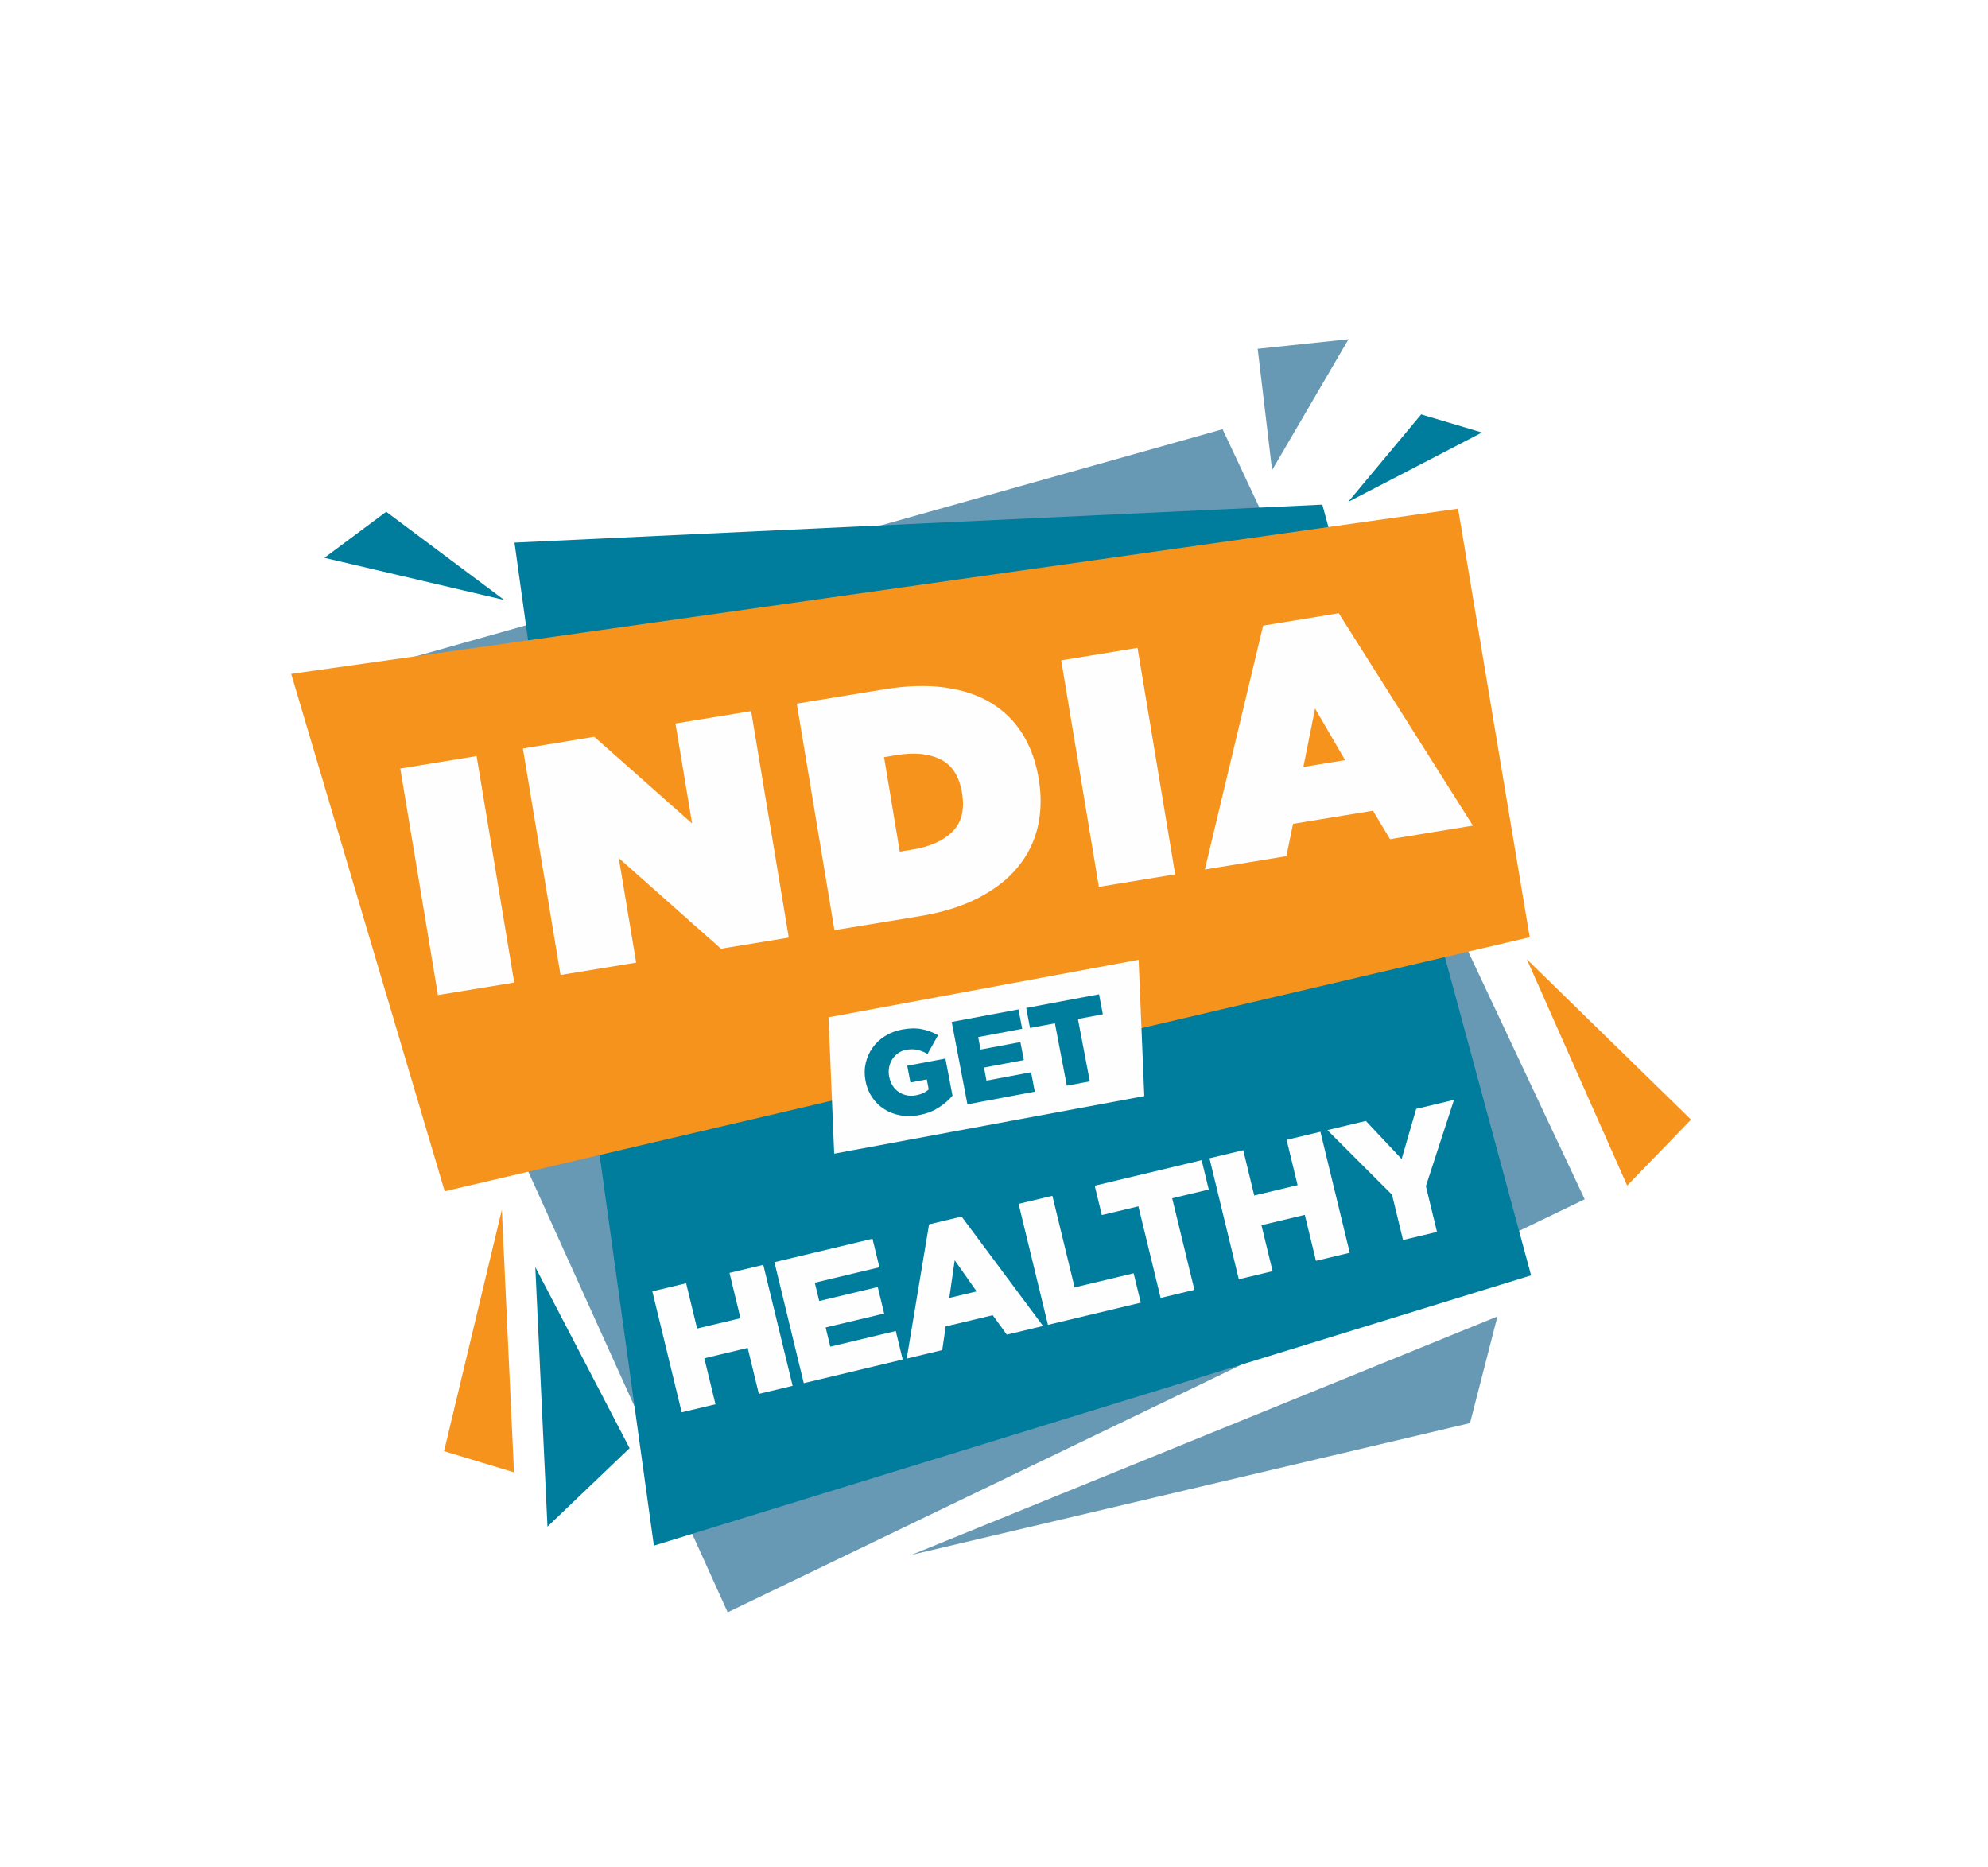 <svg xmlns="http://www.w3.org/2000/svg" width="198" height="186" viewBox="0 0 198 186">
    <defs>
        <filter id="prefix__a" width="155.7%" height="161.4%" x="-27.9%" y="-30.7%" filterUnits="objectBoundingBox">
            <feOffset dy="4" in="SourceAlpha" result="shadowOffsetOuter1"/>
            <feGaussianBlur in="shadowOffsetOuter1" result="shadowBlurOuter1" stdDeviation="8"/>
            <feColorMatrix in="shadowBlurOuter1" result="shadowMatrixOuter1" values="0 0 0 0 0 0 0 0 0 0 0 0 0 0 0 0 0 0 0.2 0"/>
            <feMerge>
                <feMergeNode in="shadowMatrixOuter1"/>
                <feMergeNode in="SourceGraphic"/>
            </feMerge>
        </filter>
    </defs>
    <g fill="none" fill-rule="evenodd" filter="url(#prefix__a)" transform="translate(29 29.787)">
        <path fill="#6899B4" d="M1.752 34.587L43.474 126.806 128.835 85.668 92.766 8.965z"/>
        <path fill="#007C9D" d="M123.495 93.244L36.127 120.163 22.243 20.261 102.701 16.477z"/>
        <path fill="#F6931D" d="M0 33.336L15.292 84.869 123.357 59.567 116.221 16.879zM20.983 86.707L15.228 110.756 22.195 112.861z"/>
        <path fill="#007C9D" d="M24.315 92.418L33.706 110.456 25.527 118.272zM21.22 25.974L9.468 17.189 3.31 21.773z"/>
        <path fill="#F6931D" d="M133.064 84.302L139.425 77.731 123.067 61.755z"/>
        <path fill="#007C9D" d="M105.274 16.208L112.544 7.49 118.602 9.294z"/>
        <path fill="#6899B4" d="M105.309 0L96.263.955 97.697 13.041zM120.14 97.337L117.411 107.959 61.793 121.081z"/>
        <path fill="#FEFEFE" d="M10.866 42.764L18.466 41.52 22.216 64.08 14.617 65.325zM23.077 40.765L30.189 39.601 39.931 48.236 38.276 38.277 45.81 37.043 49.561 59.603 42.805 60.709 32.631 51.682 34.362 62.092 26.828 63.326z"/>
        <g>
            <path fill="#FEFEFE" d="M26.134 23.551c1.754-.287 3.083-.885 3.989-1.795.905-.91 1.222-2.181.95-3.814l-.01-.064c-.272-1.633-.984-2.736-2.135-3.31-1.152-.572-2.605-.715-4.358-.428l-1.267.207 1.565 9.411 1.266-.207zM14.611 9.017l8.703-1.425c2.252-.369 4.271-.429 6.059-.181 1.787.249 3.323.764 4.61 1.546 1.286.783 2.324 1.81 3.114 3.082.79 1.273 1.325 2.747 1.603 4.422l.01.065c.28 1.676.248 3.26-.094 4.75-.341 1.49-1.008 2.835-1.998 4.035-.99 1.2-2.3 2.22-3.928 3.06-1.628.84-3.59 1.448-5.885 1.824l-8.443 1.382-3.751-22.56zM40.949 4.705L48.548 3.461 52.299 26.021 44.699 27.265zM69.222 14.642l-2.99-5.138-1.167 5.819 4.157-.68zM61.057 1.247L68.59.013 81.95 21.166l-8.25 1.351-1.704-2.833-7.957 1.303-.665 3.221-8.12 1.329 5.804-24.29zM.226 67.554L3.591 66.75 4.685 71.26 9.004 70.229 7.911 65.718 11.276 64.915 14.198 76.964 10.833 77.768 9.722 73.189 5.403 74.221 6.514 78.8 3.148 79.604zM12.385 64.65L22.151 62.317 22.84 65.157 16.405 66.695 16.847 68.519 22.675 67.127 23.314 69.761 17.486 71.153 17.949 73.063 24.471 71.506 25.16 74.346 15.307 76.699zM32.524 67.561l-2.183-3.103-.54 3.753 2.723-.65zm-4.74-6.68l3.244-.775 8.113 10.901-3.609.862-1.406-1.94-4.683 1.118-.346 2.358-3.538.846 2.226-13.37zM36.704 58.841L40.069 58.038 42.281 67.161 48.162 65.757 48.872 68.683 39.626 70.891zM48.636 59.087L44.994 59.957 44.284 57.031 54.934 54.487 55.644 57.413 52.001 58.283 54.214 67.407 50.849 68.21zM55.714 54.301L59.079 53.497 60.173 58.007 64.492 56.976 63.398 52.465 66.764 51.662 69.686 63.711 66.321 64.515 65.21 59.936 60.891 60.968 62.002 65.547 58.637 66.351zM73.899 57.934L67.457 51.496 71.29 50.58 74.853 54.374 76.303 49.383 80.068 48.484 77.27 57.074 78.376 61.636 74.993 62.444zM49.222 48.107L18.337 53.841 17.773 40.261 48.658 34.527z" transform="translate(35.746 27.282)"/>
            <path fill="#007C9D" d="M26.77 50.004c-.647.12-1.263.128-1.85.02-.588-.11-1.118-.314-1.591-.613-.474-.3-.874-.688-1.201-1.166-.328-.476-.55-1.024-.668-1.641l-.004-.024c-.115-.601-.11-1.181.017-1.74.126-.557.35-1.067.67-1.527.32-.461.732-.852 1.238-1.174.506-.321 1.078-.542 1.716-.662.732-.137 1.384-.15 1.956-.039.572.111 1.114.313 1.627.606l-1.041 1.859c-.347-.194-.689-.328-1.025-.403-.337-.074-.71-.073-1.12.003-.299.057-.565.167-.799.332-.233.166-.425.368-.576.607-.15.238-.254.505-.312.799-.059.294-.058.597.002.91l.004.023c.063.329.176.623.34.884.164.26.365.472.604.634.239.161.505.273.798.336.293.062.605.062.936 0 .535-.1.955-.296 1.259-.588l-.19-.997-1.63.306-.318-1.665 3.804-.713.704 3.693c-.373.442-.835.84-1.387 1.195-.553.355-1.207.603-1.963.745M30.042 40.72L36.693 39.472 37.062 41.406 32.679 42.229 32.916 43.471 36.885 42.727 37.227 44.521 33.258 45.265 33.506 46.567 37.948 45.733 38.316 47.668 31.606 48.927zM40.322 40.856L37.841 41.321 37.461 39.328 44.715 37.967 45.095 39.96 42.614 40.426 43.797 46.64 41.506 47.07z" transform="translate(35.746 27.282)"/>
        </g>
    </g>
</svg>
